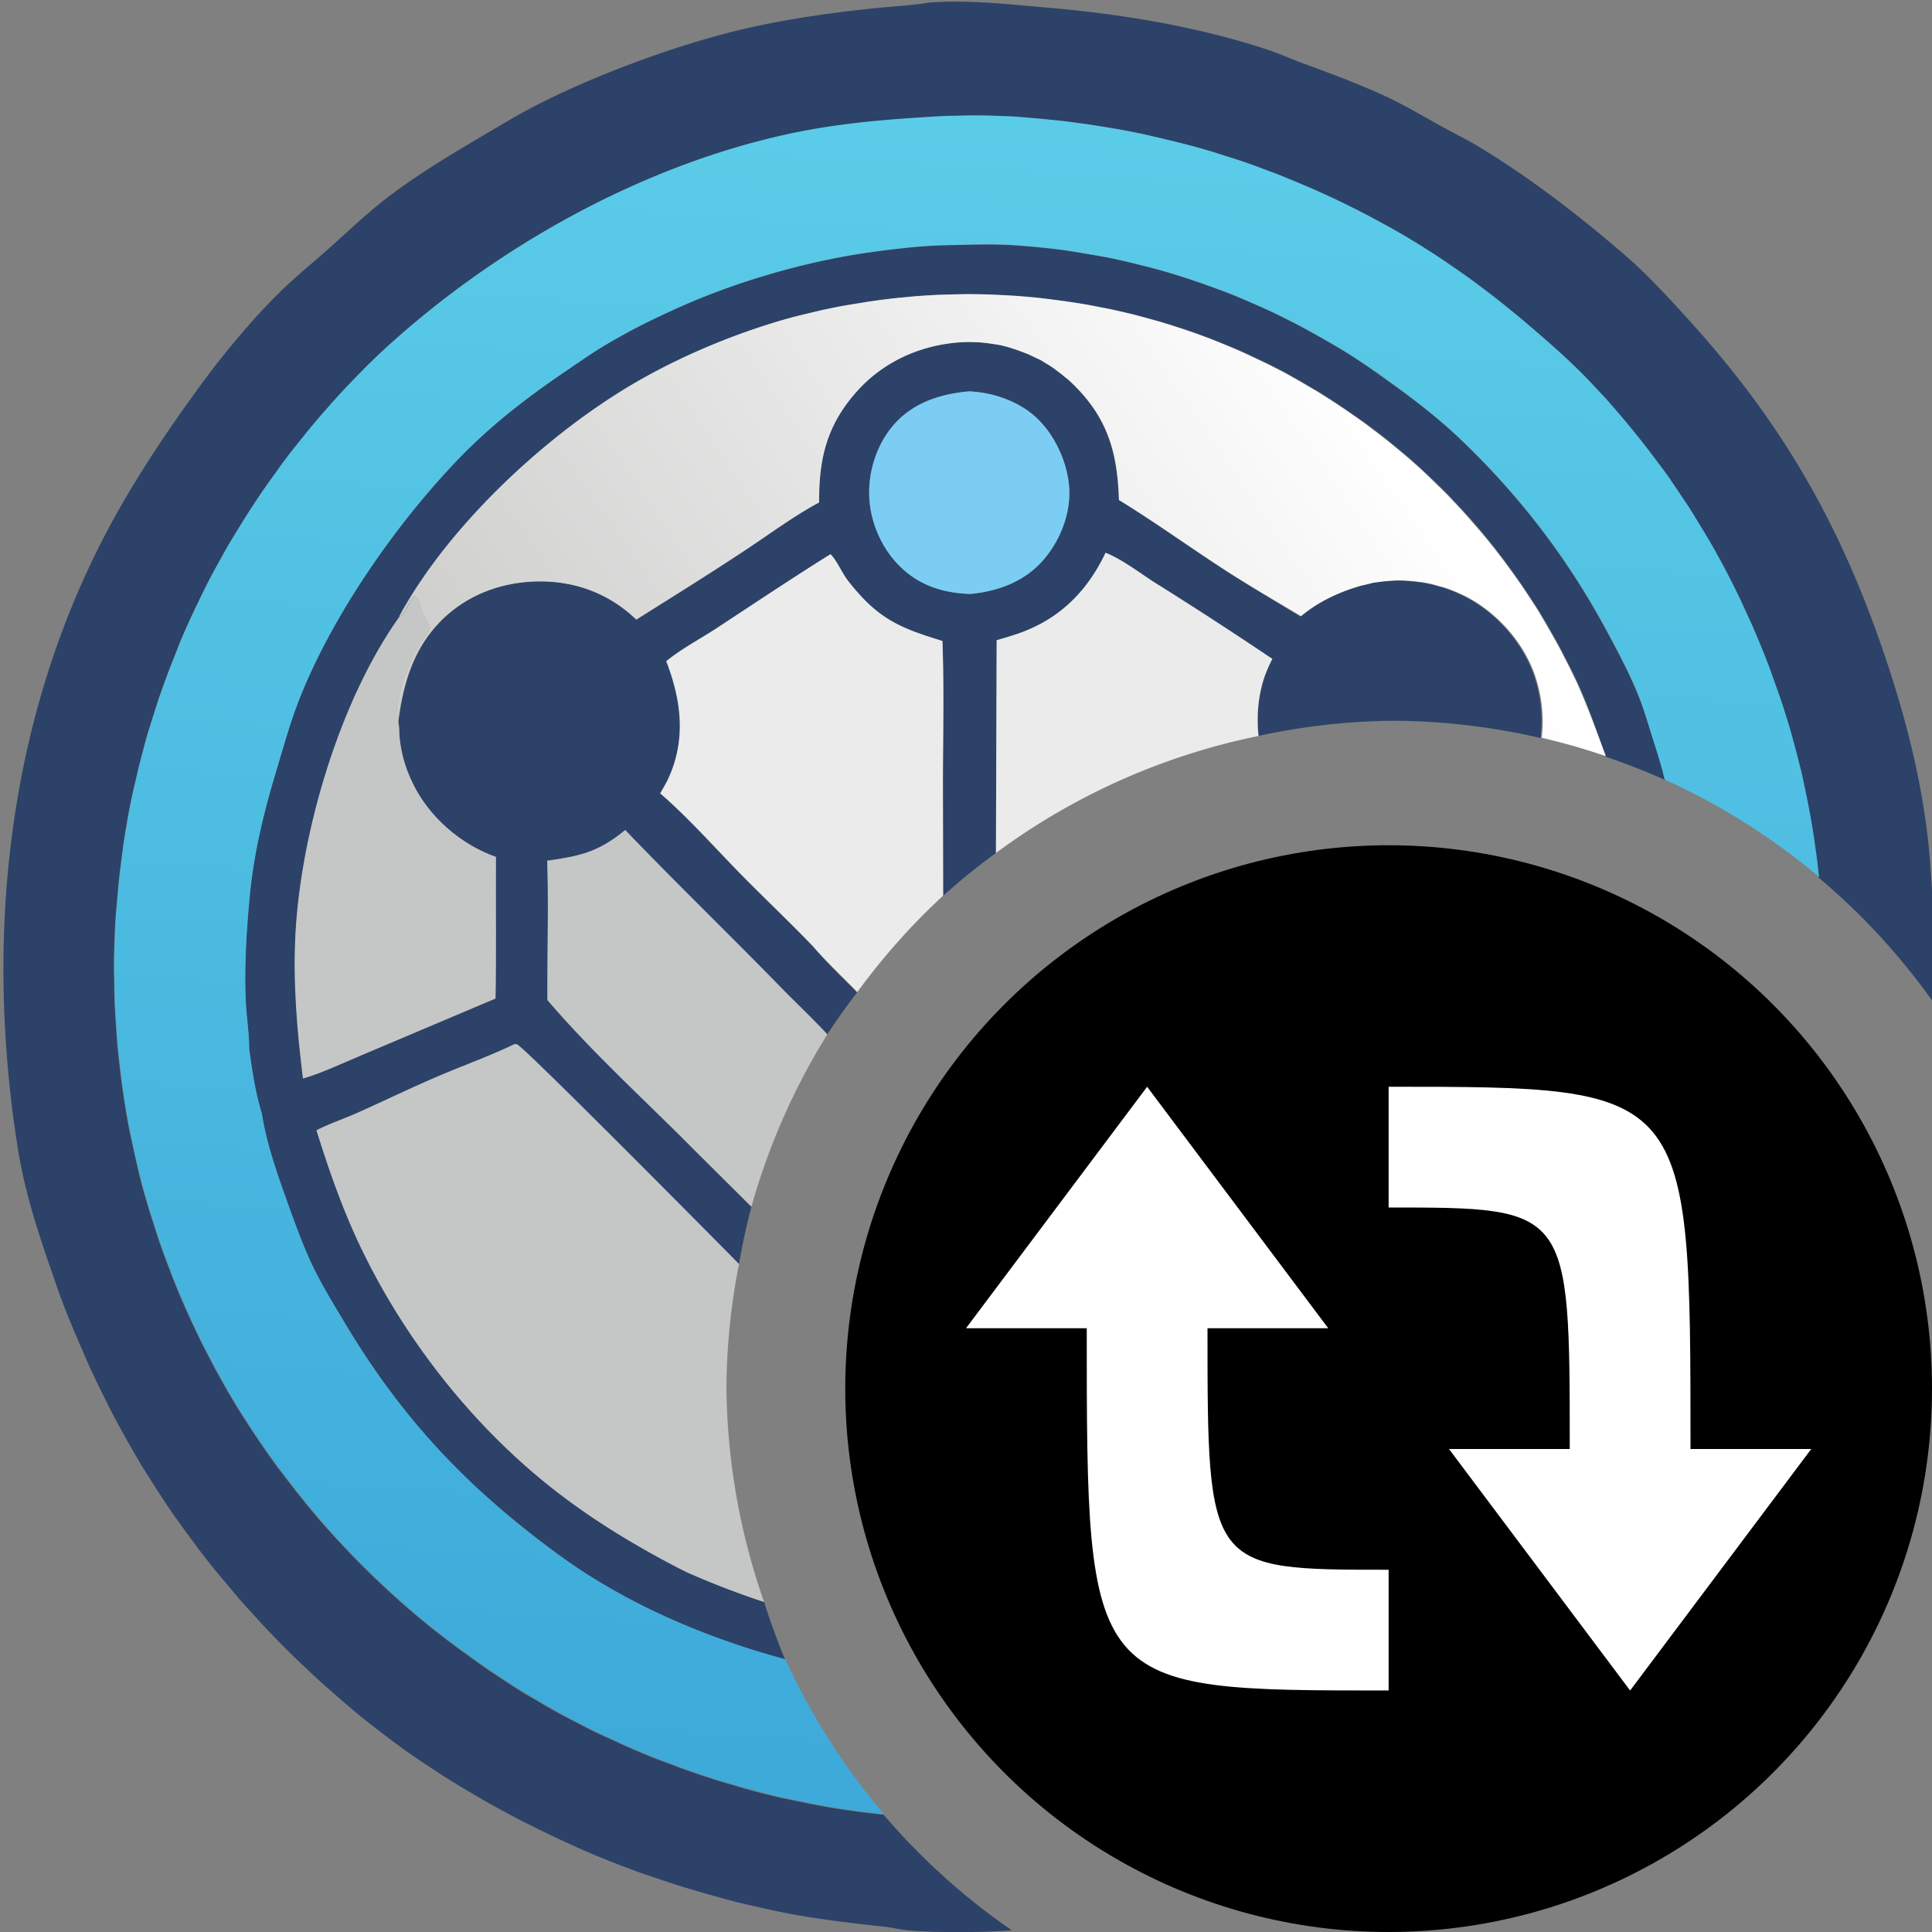 <?xml version="1.0" encoding="UTF-8" standalone="no"?>
<svg
   viewBox="0 0 16 16"
   version="1.1"
   id="svg2"
   sodipodi:docname="sync.svg"
   inkscape:version="1.4 (86a8ad7, 2024-10-11)"
   xmlns:inkscape="http://www.inkscape.org/namespaces/inkscape"
   xmlns:sodipodi="http://sodipodi.sourceforge.net/DTD/sodipodi-0.dtd"
   xmlns="http://www.w3.org/2000/svg"
   xmlns:svg="http://www.w3.org/2000/svg">
  <rect x="0" y="0" width="16" height="16" fill="#808080" stroke="none"/>
  <sodipodi:namedview
     id="namedview2"
     pagecolor="#ffffff"
     bordercolor="#000000"
     borderopacity="0.25"
     inkscape:showpageshadow="2"
     inkscape:pageopacity="0.0"
     inkscape:pagecheckerboard="0"
     inkscape:deskcolor="#d1d1d1"
     inkscape:zoom="80.212426"
     inkscape:cx="-0.29297207"
     inkscape:cy="9.4062733"
     inkscape:window-width="3840"
     inkscape:window-height="2054"
     inkscape:window-x="-11"
     inkscape:window-y="-11"
     inkscape:window-maximized="1"
     inkscape:current-layer="svg2" />
  <defs
     id="defs2">
    <linearGradient
       id="grad"
       gradientUnits="userSpaceOnUse"
       x1="8"
       y1="0"
       x2="8"
       y2="16">
      <stop
         offset="0"
         style="stop-color:#26B6DB"
         id="stop1" />
      <stop
         offset="1"
         style="stop-color:#0882C8"
         id="stop2" />
    </linearGradient>
    <mask
       id="bitemask"
       maskUnits="userSpaceOnUse">
      <g
         id="g2">
        <rect
           id="mask-bg"
           x="0"
           y="0"
           width="16"
           height="16"
           style="fill:#ffffff" />
        <circle
           id="mask-subtract"
           cx="11.5"
           cy="11.5"
           r="5.5"
           style="fill:#000000" />
      </g>
    </mask>
    <linearGradient
       id="gradient_0"
       gradientUnits="userSpaceOnUse"
       x1="488.624"
       y1="857.044"
       x2="534.771"
       y2="167.987"
       gradientTransform="matrix(0.02,0,0,0.02,8.505,-6.453)">
      <stop
         offset="0"
         stop-color="#3DAADA"
         id="stop10" />
      <stop
         offset="1"
         stop-color="#5BCCE8"
         id="stop11" />
    </linearGradient>
    <linearGradient
       id="gradient_1"
       gradientUnits="userSpaceOnUse"
       x1="403.081"
       y1="534.106"
       x2="711.384"
       y2="323.751"
       gradientTransform="matrix(0.02,0,0,0.02,8.505,-6.453)">
      <stop
         offset="0"
         stop-color="#CFCFCE"
         id="stop12" />
      <stop
         offset="1"
         stop-color="white"
         id="stop13" />
    </linearGradient>
  </defs>
  <circle
     id="bubble"
     cx="11.5"
     cy="11.5"
     r="4.5"
     style="fill:#000000" />
  <g
     id="arrows"
     transform="rotate(0 11.5 11.5)">
    <path
       id="arrow-left"
       d="m 11.5,14 0,-1 c -1.5,0 -1.5,0 -1.5,-2 l 1,0 -1.5,-2 -1.5,2 1,0 c 0,3 0,3 2.5,3 z"
       style="fill:#ffffff" />
    <path
       id="arrow-right"
       d="m 11.5,9 0,1 c 1.5,0 1.5,0 1.5,2 l -1,0 1.5,2 1.5,-2 -1,0 C 14,9 14,9 11.5,9 Z"
       style="fill:#ffffff" />
  </g>
  <g
     id="g3"
     transform="translate(-10.971,4.014)">
    <path
       id="path10"
       style="fill:#2c4268;fill-opacity:1;stroke-width:0.02"
       d="m 18.932,-4 c -0.082,-9.758e-4 -0.162,1.577e-4 -0.246,0.006 -0.003,1.84e-4 -0.007,-3.462e-4 -0.01,0 -0.176,0.028 -0.351,0.035 -0.527,0.055 -0.338,0.037 -0.683,0.087 -1.014,0.164 -0.528,0.123 -1.173,0.359 -1.658,0.6 -0.208,0.103 -0.404,0.224 -0.604,0.342 -0.234,0.139 -0.469,0.284 -0.686,0.449 -0.176,0.134 -0.338,0.291 -0.504,0.438 -0.127,0.113 -0.259,0.22 -0.381,0.338 -0.229,0.222 -0.473,0.516 -0.662,0.773 -0.316,0.431 -0.621,0.89 -0.859,1.369 -0.766,1.538 -0.929,3.285 -0.662,4.965 0.057,0.362 0.174,0.715 0.295,1.061 0.017,0.049 0.033,0.098 0.051,0.146 0.018,0.049 0.036,0.098 0.055,0.146 0.019,0.048 0.039,0.095 0.059,0.143 0.02,0.048 0.04,0.095 0.061,0.143 0.021,0.047 0.041,0.096 0.062,0.143 0.021,0.047 0.044,0.094 0.066,0.141 0.022,0.047 0.045,0.092 0.068,0.139 0.023,0.046 0.046,0.093 0.07,0.139 0.024,0.046 0.049,0.091 0.074,0.137 0.025,0.045 0.05,0.09 0.076,0.135 0.026,0.045 0.051,0.09 0.078,0.135 0.027,0.044 0.054,0.087 0.082,0.131 0.028,0.044 0.056,0.088 0.084,0.131 0.028,0.043 0.057,0.086 0.086,0.129 0.029,0.043 0.06,0.085 0.09,0.127 0.03,0.042 0.061,0.083 0.092,0.125 0.031,0.042 0.062,0.084 0.094,0.125 0.032,0.041 0.063,0.081 0.096,0.121 0.033,0.04 0.066,0.079 0.1,0.119 0.033,0.04 0.066,0.08 0.1,0.119 0.034,0.039 0.069,0.077 0.104,0.115 0.035,0.038 0.07,0.078 0.105,0.115 0.036,0.038 0.071,0.074 0.107,0.111 0.036,0.037 0.074,0.075 0.111,0.111 0.037,0.036 0.074,0.072 0.111,0.107 0.038,0.036 0.075,0.071 0.113,0.105 0.038,0.035 0.078,0.069 0.117,0.104 0.039,0.034 0.078,0.068 0.117,0.102 0.04,0.033 0.079,0.067 0.119,0.1 0.04,0.033 0.082,0.064 0.123,0.096 0.041,0.032 0.082,0.063 0.123,0.094 0.042,0.031 0.083,0.062 0.125,0.092 0.058,0.041 0.118,0.082 0.178,0.121 0.06,0.04 0.119,0.079 0.18,0.117 0.061,0.038 0.122,0.075 0.184,0.111 0.062,0.036 0.123,0.073 0.186,0.107 0.062,0.035 0.126,0.068 0.189,0.102 0.063,0.033 0.127,0.064 0.191,0.096 0.064,0.031 0.128,0.062 0.193,0.092 0.065,0.03 0.13,0.06 0.195,0.088 0.066,0.028 0.133,0.056 0.199,0.082 0.066,0.026 0.132,0.052 0.199,0.076 0.067,0.025 0.135,0.047 0.203,0.07 0.068,0.023 0.135,0.045 0.203,0.066 0.068,0.021 0.138,0.041 0.207,0.061 0.069,0.019 0.138,0.039 0.207,0.057 0.069,0.018 0.139,0.033 0.209,0.049 0.07,0.016 0.139,0.031 0.209,0.045 0.271,0.053 0.548,0.086 0.822,0.115 0.074,0.008 0.147,0.027 0.221,0.033 0.196,0.017 0.602,0.018 0.842,-0.002 a 5.505,5.505 0 0 1 -1.061,-0.957 c -0.012,-0.001 -0.025,-0.003 -0.037,-0.004 -0.058,-0.007 -0.118,-0.013 -0.176,-0.021 -0.058,-0.008 -0.116,-0.016 -0.174,-0.025 -0.058,-0.009 -0.116,-0.02 -0.174,-0.031 -0.058,-0.011 -0.116,-0.023 -0.174,-0.035 -0.057,-0.012 -0.115,-0.023 -0.172,-0.037 -0.057,-0.014 -0.113,-0.028 -0.17,-0.043 -0.057,-0.015 -0.113,-0.032 -0.17,-0.049 -0.056,-0.016 -0.114,-0.033 -0.17,-0.051 -0.056,-0.018 -0.11,-0.036 -0.166,-0.055 -0.056,-0.019 -0.111,-0.04 -0.166,-0.061 -0.055,-0.021 -0.111,-0.041 -0.166,-0.062 -0.055,-0.022 -0.108,-0.045 -0.162,-0.068 -0.054,-0.023 -0.107,-0.048 -0.16,-0.072 -0.053,-0.025 -0.107,-0.048 -0.16,-0.074 -0.053,-0.026 -0.104,-0.053 -0.156,-0.08 -0.052,-0.027 -0.105,-0.054 -0.156,-0.082 -0.051,-0.028 -0.102,-0.058 -0.152,-0.088 -0.051,-0.03 -0.102,-0.059 -0.152,-0.09 -0.05,-0.031 -0.099,-0.064 -0.148,-0.096 -0.049,-0.032 -0.098,-0.064 -0.146,-0.098 -0.048,-0.033 -0.095,-0.067 -0.143,-0.102 -0.048,-0.034 -0.096,-0.07 -0.143,-0.105 -0.047,-0.036 -0.093,-0.071 -0.139,-0.107 -0.046,-0.037 -0.09,-0.074 -0.135,-0.111 -0.045,-0.038 -0.089,-0.076 -0.133,-0.115 -0.044,-0.039 -0.088,-0.079 -0.131,-0.119 -0.043,-0.04 -0.085,-0.08 -0.127,-0.121 -0.042,-0.041 -0.084,-0.083 -0.125,-0.125 -0.041,-0.042 -0.081,-0.084 -0.121,-0.127 -0.039,-0.042 -0.077,-0.084 -0.115,-0.127 -0.038,-0.043 -0.075,-0.085 -0.111,-0.129 -0.037,-0.043 -0.072,-0.087 -0.107,-0.131 -0.036,-0.044 -0.071,-0.09 -0.105,-0.135 -0.035,-0.045 -0.07,-0.091 -0.104,-0.137 -0.033,-0.046 -0.065,-0.092 -0.098,-0.139 -0.032,-0.047 -0.065,-0.095 -0.096,-0.143 -0.031,-0.048 -0.062,-0.094 -0.092,-0.143 -0.03,-0.048 -0.059,-0.097 -0.088,-0.146 -0.029,-0.049 -0.056,-0.099 -0.084,-0.148 -0.028,-0.05 -0.054,-0.1 -0.08,-0.15 -0.026,-0.05 -0.053,-0.101 -0.078,-0.152 -0.025,-0.051 -0.048,-0.101 -0.072,-0.152 -0.024,-0.052 -0.048,-0.104 -0.07,-0.156 -0.023,-0.052 -0.045,-0.106 -0.066,-0.158 -0.021,-0.053 -0.041,-0.105 -0.061,-0.158 -0.02,-0.053 -0.04,-0.107 -0.059,-0.16 -0.019,-0.054 -0.035,-0.108 -0.053,-0.162 -0.017,-0.054 -0.035,-0.108 -0.051,-0.162 -0.016,-0.054 -0.032,-0.109 -0.047,-0.164 -0.015,-0.055 -0.028,-0.111 -0.041,-0.166 -0.013,-0.055 -0.025,-0.111 -0.037,-0.166 -0.012,-0.056 -0.025,-0.11 -0.035,-0.166 -0.011,-0.056 -0.02,-0.112 -0.029,-0.168 -0.009,-0.056 -0.018,-0.112 -0.025,-0.168 -0.008,-0.056 -0.015,-0.114 -0.021,-0.17 -0.006,-0.056 -0.013,-0.111 -0.018,-0.168 -0.005,-0.057 -0.008,-0.113 -0.012,-0.17 -0.004,-0.057 -0.007,-0.113 -0.01,-0.17 -0.002,-0.057 -0.003,-0.113 -0.004,-0.17 -8.61e-4,-0.057 -0.003,-0.115 -0.002,-0.172 5.33e-4,-0.057 0.002,-0.113 0.004,-0.17 0.002,-0.058 0.004,-0.114 0.008,-0.172 0.003,-0.057 0.009,-0.115 0.014,-0.172 0.005,-0.057 0.009,-0.115 0.016,-0.172 0.006,-0.057 0.014,-0.115 0.021,-0.172 0.008,-0.057 0.014,-0.113 0.023,-0.17 0.009,-0.057 0.019,-0.115 0.029,-0.172 0.01,-0.057 0.021,-0.112 0.033,-0.168 0.012,-0.056 0.026,-0.114 0.039,-0.17 0.013,-0.056 0.026,-0.11 0.041,-0.166 0.015,-0.056 0.029,-0.113 0.045,-0.168 0.016,-0.055 0.034,-0.109 0.051,-0.164 0.017,-0.055 0.034,-0.11 0.053,-0.164 0.019,-0.054 0.039,-0.11 0.059,-0.164 0.02,-0.054 0.041,-0.107 0.062,-0.16 0.021,-0.054 0.042,-0.107 0.064,-0.16 0.023,-0.053 0.046,-0.106 0.07,-0.158 0.024,-0.052 0.049,-0.104 0.074,-0.156 0.025,-0.052 0.05,-0.103 0.076,-0.154 0.026,-0.051 0.054,-0.102 0.082,-0.152 0.028,-0.051 0.055,-0.101 0.084,-0.15 0.029,-0.05 0.06,-0.099 0.09,-0.148 0.03,-0.049 0.06,-0.098 0.092,-0.146 0.031,-0.048 0.063,-0.097 0.096,-0.145 0.033,-0.048 0.066,-0.094 0.1,-0.141 0.034,-0.047 0.067,-0.093 0.102,-0.139 0.035,-0.046 0.071,-0.092 0.107,-0.137 0.036,-0.045 0.072,-0.091 0.109,-0.135 0.037,-0.044 0.075,-0.088 0.113,-0.131 0.038,-0.043 0.076,-0.087 0.115,-0.129 0.039,-0.042 0.079,-0.084 0.119,-0.125 0.04,-0.041 0.08,-0.083 0.121,-0.123 0.041,-0.04 0.083,-0.08 0.125,-0.119 0.911,-0.835 2.097,-1.504 3.311,-1.775 0.341,-0.076 0.692,-0.115 1.041,-0.139 0.236,-0.016 0.474,-0.03 0.711,-0.02 0.05,0.002 0.1,0.003 0.15,0.006 0.05,0.003 0.1,0.008 0.15,0.012 0.05,0.004 0.099,0.009 0.148,0.014 0.05,0.005 0.101,0.01 0.15,0.016 0.05,0.006 0.099,0.012 0.148,0.02 0.05,0.007 0.099,0.015 0.148,0.023 0.049,0.008 0.099,0.016 0.148,0.025 0.049,0.009 0.099,0.019 0.148,0.029 0.049,0.01 0.098,0.022 0.146,0.033 0.049,0.011 0.098,0.023 0.146,0.035 0.049,0.012 0.096,0.024 0.145,0.037 0.048,0.013 0.097,0.027 0.145,0.041 0.048,0.014 0.095,0.03 0.143,0.045 0.048,0.015 0.097,0.031 0.145,0.047 0.047,0.016 0.094,0.034 0.141,0.051 0.047,0.017 0.094,0.035 0.141,0.053 0.047,0.018 0.092,0.037 0.139,0.057 0.046,0.019 0.093,0.038 0.139,0.059 0.046,0.02 0.091,0.041 0.137,0.062 0.045,0.021 0.09,0.042 0.135,0.064 0.045,0.022 0.09,0.045 0.135,0.068 0.044,0.023 0.089,0.046 0.133,0.07 0.044,0.024 0.087,0.047 0.131,0.072 0.043,0.025 0.088,0.05 0.131,0.076 0.043,0.026 0.085,0.051 0.127,0.078 0.042,0.027 0.085,0.055 0.127,0.082 0.042,0.028 0.082,0.056 0.123,0.084 0.041,0.028 0.082,0.057 0.123,0.086 0.041,0.029 0.081,0.06 0.121,0.09 0.04,0.03 0.08,0.061 0.119,0.092 0.039,0.031 0.079,0.062 0.117,0.094 0.039,0.032 0.077,0.063 0.115,0.096 0.193,0.164 0.389,0.335 0.561,0.521 0.037,0.039 0.074,0.077 0.109,0.117 0.036,0.04 0.071,0.08 0.105,0.121 0.035,0.041 0.07,0.083 0.104,0.125 0.034,0.042 0.067,0.083 0.1,0.125 0.033,0.042 0.066,0.086 0.098,0.129 0.032,0.043 0.065,0.085 0.096,0.129 0.031,0.044 0.06,0.088 0.09,0.133 0.03,0.044 0.061,0.09 0.09,0.135 0.029,0.045 0.056,0.091 0.084,0.137 0.028,0.046 0.055,0.092 0.082,0.139 0.027,0.046 0.054,0.092 0.08,0.139 0.026,0.047 0.051,0.095 0.076,0.143 0.025,0.048 0.049,0.094 0.072,0.143 0.024,0.048 0.046,0.098 0.068,0.146 0.022,0.049 0.045,0.097 0.066,0.146 0.021,0.049 0.042,0.099 0.062,0.148 0.02,0.05 0.04,0.098 0.059,0.148 0.019,0.05 0.037,0.102 0.055,0.152 0.018,0.051 0.036,0.1 0.053,0.15 0.017,0.051 0.033,0.103 0.049,0.154 0.016,0.051 0.031,0.103 0.045,0.154 0.014,0.052 0.028,0.102 0.041,0.154 0.013,0.052 0.025,0.104 0.037,0.156 0.012,0.052 0.024,0.106 0.035,0.158 0.011,0.052 0.022,0.104 0.031,0.156 0.01,0.053 0.019,0.105 0.027,0.158 0.008,0.053 0.014,0.107 0.021,0.16 0.007,0.053 0.016,0.107 0.021,0.16 0.002,0.017 0.004,0.034 0.006,0.051 a 5.505,5.505 0 0 1 0.965,1.053 c 0.011,-0.366 -0.01,-0.732 -0.035,-1.098 C 26.926,2.633 26.793,2.066 26.615,1.522 26.239,0.372 25.748,-0.5 24.93,-1.394 c -0.157,-0.172 -0.318,-0.347 -0.494,-0.5 -0.382,-0.331 -0.79,-0.646 -1.223,-0.908 -0.101,-0.061 -0.209,-0.112 -0.312,-0.17 -0.153,-0.085 -0.304,-0.175 -0.463,-0.248 -0.222,-0.102 -0.448,-0.186 -0.678,-0.27 -0.104,-0.038 -0.205,-0.085 -0.311,-0.119 -0.571,-0.186 -1.187,-0.288 -1.785,-0.34 -0.248,-0.021 -0.487,-0.048 -0.732,-0.051 z m 0.137,2.012 c -0.09,0.001 -0.181,0.004 -0.27,0.006 -0.171,0.003 -0.341,0.022 -0.51,0.043 -0.101,0.013 -0.201,0.027 -0.301,0.045 -0.1,0.018 -0.198,0.038 -0.297,0.061 -0.099,0.023 -0.197,0.049 -0.295,0.076 -0.098,0.028 -0.195,0.057 -0.291,0.09 -0.096,0.032 -0.191,0.066 -0.285,0.104 -0.094,0.037 -0.187,0.077 -0.279,0.119 -0.092,0.042 -0.183,0.085 -0.273,0.131 -0.09,0.046 -0.178,0.096 -0.266,0.146 -0.132,0.078 -0.258,0.168 -0.385,0.254 -0.299,0.204 -0.583,0.425 -0.836,0.686 -0.518,0.534 -1.041,1.282 -1.32,1.973 -0.082,0.202 -0.141,0.414 -0.203,0.623 -0.104,0.348 -0.187,0.684 -0.221,1.047 -0.026,0.278 -0.045,0.568 -0.033,0.848 0.005,0.132 0.028,0.263 0.029,0.395 v 0.012 c 0.024,0.178 0.053,0.367 0.105,0.539 0.039,0.249 0.128,0.502 0.213,0.738 0.059,0.163 0.119,0.331 0.191,0.488 0.08,0.174 0.185,0.343 0.283,0.508 0.48,0.803 1.021,1.372 1.777,1.924 0.549,0.4 1.207,0.683 1.871,0.861 A 5.505,5.505 0 0 1 17.299,9.252 c -0.211,-0.07 -0.419,-0.149 -0.631,-0.242 -0.033,-0.016 -0.065,-0.032 -0.098,-0.049 -0.365,-0.191 -0.712,-0.403 -1.035,-0.658 -0.679,-0.538 -1.251,-1.279 -1.611,-2.062 -0.133,-0.289 -0.237,-0.591 -0.332,-0.895 0.109,-0.056 0.228,-0.095 0.34,-0.145 0.227,-0.101 0.449,-0.209 0.678,-0.307 0.207,-0.088 0.421,-0.164 0.623,-0.262 0.007,3.267e-4 0.013,-3.869e-4 0.02,0.002 0.051,0.019 1.075,1.047 1.838,1.82 A 5.505,5.505 0 0 1 17.194,5.979 C 17.005,5.791 16.815,5.605 16.627,5.416 16.25,5.041 15.85,4.673 15.504,4.268 c -0.003,-0.385 0.011,-0.77 -0.002,-1.154 0.278,-0.039 0.425,-0.073 0.646,-0.254 0.419,0.437 0.856,0.859 1.279,1.293 0.13,0.134 0.266,0.265 0.393,0.402 A 5.505,5.505 0 0 1 18.069,4.205 C 17.947,4.08 17.819,3.959 17.705,3.826 17.507,3.62 17.3,3.425 17.1,3.221 16.881,2.997 16.674,2.763 16.438,2.557 c 0.024,-0.042 0.05,-0.085 0.07,-0.129 0.145,-0.322 0.105,-0.643 -0.02,-0.965 0.126,-0.105 0.279,-0.183 0.416,-0.273 0.313,-0.206 0.626,-0.415 0.943,-0.613 0.051,0.048 0.097,0.157 0.145,0.219 0.245,0.313 0.419,0.389 0.783,0.5 0.014,0.387 0.005,0.777 0.004,1.164 l 0.002,0.945 a 5.505,5.505 0 0 1 0.438,-0.355 l 0.006,-1.762 c 0.066,-0.019 0.131,-0.037 0.195,-0.061 0.331,-0.119 0.559,-0.35 0.707,-0.664 0.139,0.055 0.285,0.169 0.412,0.25 0.327,0.204 0.649,0.414 0.969,0.629 -0.031,0.06 -0.059,0.124 -0.078,0.189 -0.042,0.148 -0.051,0.299 -0.035,0.449 a 5.505,5.505 0 0 1 1.096,-0.125 5.505,5.505 0 0 1 1.238,0.143 c 0.019,-0.162 0.006,-0.327 -0.045,-0.49 -0.089,-0.287 -0.316,-0.545 -0.584,-0.682 -0.018,-0.009 -0.035,-0.017 -0.053,-0.025 -0.018,-0.008 -0.036,-0.016 -0.055,-0.023 -0.019,-0.007 -0.038,-0.015 -0.057,-0.021 -0.019,-0.006 -0.037,-0.01 -0.057,-0.016 -0.019,-0.005 -0.039,-0.011 -0.059,-0.016 -0.019,-0.004 -0.039,-0.008 -0.059,-0.012 -0.02,-0.003 -0.039,-0.005 -0.059,-0.008 -0.02,-0.002 -0.039,-0.004 -0.059,-0.006 -0.02,-0.001 -0.041,-0.003 -0.061,-0.004 -0.02,-4.608e-4 -0.041,-5.298e-4 -0.061,0 -0.02,5.333e-4 -0.039,0.002 -0.059,0.004 -0.02,0.002 -0.039,0.003 -0.059,0.006 -0.02,0.003 -0.041,0.004 -0.061,0.008 -0.02,0.003 -0.037,0.009 -0.057,0.014 -0.019,0.004 -0.039,0.008 -0.059,0.014 -0.019,0.005 -0.038,0.011 -0.057,0.018 -0.153,0.051 -0.307,0.129 -0.43,0.232 C 21.525,0.96 21.303,0.831 21.09,0.692 20.805,0.506 20.527,0.304 20.236,0.127 c -0.013,-0.409 -0.101,-0.7 -0.41,-0.988 -0.014,-0.013 -0.03,-0.024 -0.045,-0.037 -0.015,-0.013 -0.031,-0.025 -0.047,-0.037 -0.016,-0.012 -0.031,-0.024 -0.047,-0.035 -0.016,-0.011 -0.032,-0.021 -0.049,-0.031 -0.017,-0.01 -0.034,-0.022 -0.051,-0.031 -0.017,-0.009 -0.035,-0.017 -0.053,-0.025 -0.018,-0.009 -0.035,-0.018 -0.053,-0.025 -0.018,-0.008 -0.036,-0.015 -0.055,-0.021 -0.018,-0.007 -0.038,-0.014 -0.057,-0.02 -0.019,-0.006 -0.038,-0.013 -0.057,-0.018 -0.019,-0.005 -0.037,-0.01 -0.057,-0.014 -0.019,-0.004 -0.039,-0.007 -0.059,-0.01 -0.019,-0.003 -0.039,-0.006 -0.059,-0.008 -0.02,-0.002 -0.039,-0.005 -0.059,-0.006 -0.02,-0.001 -0.039,-0.002 -0.059,-0.002 -0.02,-3.396e-4 -0.039,-6.248e-4 -0.059,0 -0.336,0.014 -0.655,0.148 -0.883,0.396 -0.257,0.281 -0.327,0.562 -0.324,0.932 -0.213,0.115 -0.411,0.263 -0.613,0.396 C 16.848,0.739 16.544,0.928 16.242,1.118 16.022,0.904 15.74,0.798 15.434,0.801 c -0.309,0.003 -0.604,0.114 -0.82,0.338 -0.224,0.233 -0.304,0.52 -0.344,0.832 0.01,0.041 0.007,0.091 0.012,0.133 0.014,0.129 0.048,0.246 0.104,0.363 0.134,0.282 0.399,0.511 0.693,0.615 -0.003,0.391 0.004,0.783 -0.004,1.174 l -1.105,0.467 c -0.161,0.067 -0.321,0.145 -0.488,0.195 -0.049,-0.396 -0.084,-0.802 -0.062,-1.201 0.045,-0.841 0.368,-1.935 0.859,-2.623 0.396,-0.732 1.173,-1.464 1.879,-1.893 0.38,-0.231 0.818,-0.42 1.244,-0.549 0.043,-0.013 0.085,-0.025 0.129,-0.037 0.044,-0.012 0.089,-0.023 0.133,-0.033 0.044,-0.011 0.087,-0.022 0.131,-0.031 0.044,-0.01 0.088,-0.019 0.133,-0.027 0.044,-0.009 0.09,-0.016 0.135,-0.023 0.045,-0.007 0.088,-0.015 0.133,-0.021 0.045,-0.006 0.09,-0.012 0.135,-0.018 0.045,-0.005 0.09,-0.009 0.135,-0.014 0.045,-0.004 0.09,-0.009 0.135,-0.012 0.045,-0.003 0.092,-0.006 0.137,-0.008 0.045,-0.002 0.09,-0.003 0.135,-0.004 0.045,-9.623e-4 0.09,-0.002 0.135,-0.002 0.045,1.267e-4 0.092,7.331e-4 0.137,0.002 0.045,0.001 0.09,0.004 0.135,0.006 0.045,0.002 0.09,0.004 0.135,0.008 0.045,0.003 0.092,0.007 0.137,0.012 0.045,0.004 0.09,0.01 0.135,0.016 0.045,0.006 0.088,0.011 0.133,0.018 0.045,0.007 0.09,0.014 0.135,0.021 0.045,0.008 0.088,0.017 0.133,0.025 0.044,0.009 0.089,0.017 0.133,0.027 0.044,0.01 0.089,0.02 0.133,0.031 0.044,0.011 0.087,0.023 0.131,0.035 0.044,0.012 0.088,0.024 0.131,0.037 0.043,0.013 0.086,0.027 0.129,0.041 0.043,0.014 0.084,0.028 0.127,0.043 0.043,0.015 0.085,0.031 0.127,0.047 0.042,0.016 0.085,0.034 0.127,0.051 0.042,0.017 0.084,0.035 0.125,0.053 0.041,0.018 0.082,0.038 0.123,0.057 0.041,0.019 0.083,0.038 0.123,0.059 0.04,0.02 0.079,0.039 0.119,0.061 0.033,0.018 0.065,0.036 0.098,0.055 0.032,0.018 0.066,0.038 0.098,0.057 0.032,0.019 0.064,0.037 0.096,0.057 0.032,0.02 0.064,0.04 0.096,0.061 0.031,0.02 0.061,0.04 0.092,0.061 0.031,0.021 0.061,0.043 0.092,0.064 0.03,0.021 0.062,0.042 0.092,0.064 0.03,0.022 0.06,0.046 0.09,0.068 0.03,0.023 0.059,0.045 0.088,0.068 0.029,0.023 0.057,0.046 0.086,0.07 0.029,0.024 0.058,0.048 0.086,0.072 0.028,0.024 0.056,0.049 0.084,0.074 0.028,0.025 0.055,0.051 0.082,0.076 0.027,0.026 0.053,0.05 0.08,0.076 0.027,0.026 0.054,0.054 0.08,0.08 0.026,0.027 0.051,0.053 0.076,0.08 0.026,0.027 0.051,0.054 0.076,0.082 0.025,0.028 0.05,0.056 0.074,0.084 0.024,0.028 0.048,0.055 0.072,0.084 0.024,0.029 0.049,0.059 0.072,0.088 0.023,0.029 0.046,0.058 0.068,0.088 0.023,0.029 0.044,0.058 0.066,0.088 0.022,0.03 0.045,0.061 0.066,0.092 0.021,0.03 0.044,0.061 0.064,0.092 0.021,0.031 0.04,0.061 0.061,0.092 0.02,0.031 0.041,0.062 0.061,0.094 0.02,0.032 0.038,0.064 0.057,0.096 0.019,0.032 0.038,0.065 0.057,0.098 0.018,0.032 0.037,0.065 0.055,0.098 0.018,0.033 0.034,0.065 0.051,0.098 0.017,0.033 0.034,0.066 0.051,0.1 0.016,0.033 0.033,0.068 0.049,0.102 0.093,0.202 0.165,0.411 0.234,0.621 a 5.505,5.505 0 0 1 0.498,0.195 c -0.008,-0.03 -0.015,-0.06 -0.023,-0.09 -0.022,-0.077 -0.046,-0.154 -0.07,-0.23 C 24.622,1.996 24.588,1.866 24.537,1.743 24.467,1.57 24.379,1.403 24.291,1.239 23.968,0.633 23.573,0.113 23.078,-0.363 c -0.19,-0.183 -0.4,-0.344 -0.615,-0.498 -0.057,-0.041 -0.114,-0.082 -0.172,-0.121 -0.058,-0.039 -0.116,-0.078 -0.176,-0.115 -0.059,-0.037 -0.121,-0.072 -0.182,-0.107 -0.061,-0.035 -0.122,-0.069 -0.184,-0.102 -0.062,-0.033 -0.124,-0.065 -0.188,-0.096 -0.063,-0.031 -0.127,-0.06 -0.191,-0.088 -0.064,-0.028 -0.128,-0.056 -0.193,-0.082 -0.065,-0.026 -0.131,-0.05 -0.197,-0.074 -0.066,-0.024 -0.132,-0.047 -0.199,-0.068 -0.067,-0.021 -0.134,-0.042 -0.201,-0.061 -0.068,-0.019 -0.137,-0.036 -0.205,-0.053 -0.068,-0.017 -0.136,-0.033 -0.205,-0.047 -0.069,-0.014 -0.138,-0.025 -0.207,-0.037 -0.069,-0.012 -0.139,-0.024 -0.209,-0.033 -0.07,-0.009 -0.139,-0.017 -0.209,-0.023 -0.07,-0.007 -0.139,-0.011 -0.209,-0.016 -0.088,-0.005 -0.178,-0.005 -0.268,-0.004 z m -0.072,1.215 c 0.182,0.009 0.37,0.069 0.514,0.182 0.173,0.136 0.289,0.37 0.312,0.586 C 19.847,0.213 19.762,0.442 19.623,0.61 19.468,0.798 19.246,0.881 19.008,0.905 18.814,0.898 18.633,0.851 18.481,0.727 18.304,0.583 18.192,0.36 18.172,0.135 c -0.019,-0.218 0.051,-0.455 0.193,-0.623 0.161,-0.19 0.39,-0.264 0.631,-0.285 z" />
    <path
       id="path11"
       style="fill:url(#gradient_0);stroke-width:0.02"
       d="m 18.861,-3.056 c -0.119,0.004 -0.237,0.012 -0.355,0.02 -0.349,0.024 -0.7,0.062 -1.041,0.139 -1.213,0.271 -2.4,0.94 -3.311,1.775 -0.042,0.039 -0.084,0.079 -0.125,0.119 -0.041,0.04 -0.081,0.082 -0.121,0.123 -0.04,0.041 -0.08,0.083 -0.119,0.125 -0.039,0.042 -0.077,0.086 -0.115,0.129 -0.038,0.043 -0.076,0.087 -0.113,0.131 -0.037,0.044 -0.073,0.09 -0.109,0.135 -0.036,0.045 -0.073,0.089 -0.107,0.135 -0.035,0.046 -0.068,0.094 -0.102,0.141 -0.034,0.047 -0.067,0.093 -0.1,0.141 -0.033,0.048 -0.064,0.096 -0.096,0.145 -0.031,0.048 -0.062,0.097 -0.092,0.146 -0.03,0.049 -0.061,0.099 -0.09,0.148 -0.029,0.05 -0.056,0.1 -0.084,0.15 -0.028,0.051 -0.056,0.101 -0.082,0.152 -0.026,0.051 -0.051,0.102 -0.076,0.154 -0.025,0.052 -0.05,0.104 -0.074,0.156 -0.024,0.052 -0.048,0.105 -0.07,0.158 -0.023,0.053 -0.043,0.107 -0.064,0.16 -0.021,0.054 -0.043,0.106 -0.062,0.16 -0.02,0.054 -0.04,0.11 -0.059,0.164 -0.019,0.054 -0.035,0.109 -0.053,0.164 -0.017,0.055 -0.035,0.109 -0.051,0.164 -0.016,0.055 -0.03,0.112 -0.045,0.168 -0.015,0.056 -0.028,0.11 -0.041,0.166 -0.013,0.056 -0.027,0.114 -0.039,0.17 -0.012,0.056 -0.023,0.111 -0.033,0.168 -0.01,0.057 -0.02,0.115 -0.029,0.172 -0.009,0.057 -0.016,0.113 -0.023,0.17 -0.008,0.057 -0.015,0.115 -0.021,0.172 -0.006,0.057 -0.011,0.115 -0.016,0.172 -0.005,0.057 -0.01,0.114 -0.014,0.172 -0.003,0.057 -0.006,0.114 -0.008,0.172 -0.002,0.057 -0.003,0.113 -0.004,0.17 -5.19e-4,0.057 0.001,0.113 0.002,0.17 8.74e-4,0.057 0.002,0.115 0.004,0.172 0.002,0.057 0.006,0.113 0.01,0.17 0.004,0.057 0.007,0.113 0.012,0.17 0.005,0.057 0.011,0.112 0.018,0.168 0.006,0.056 0.014,0.114 0.021,0.17 0.008,0.056 0.016,0.112 0.025,0.168 0.009,0.056 0.019,0.112 0.029,0.168 0.011,0.056 0.023,0.111 0.035,0.166 0.012,0.056 0.024,0.111 0.037,0.166 0.013,0.055 0.026,0.111 0.041,0.166 0.015,0.055 0.031,0.11 0.047,0.164 0.016,0.054 0.033,0.108 0.051,0.162 0.017,0.054 0.034,0.108 0.053,0.162 0.019,0.054 0.039,0.107 0.059,0.16 0.02,0.053 0.039,0.106 0.061,0.158 0.021,0.053 0.044,0.106 0.066,0.158 0.023,0.052 0.046,0.105 0.07,0.156 0.024,0.052 0.047,0.101 0.072,0.152 0.025,0.051 0.052,0.102 0.078,0.152 0.026,0.05 0.053,0.101 0.08,0.15 0.028,0.05 0.055,0.099 0.084,0.148 0.029,0.049 0.058,0.098 0.088,0.146 0.03,0.048 0.061,0.095 0.092,0.143 0.031,0.048 0.063,0.096 0.096,0.143 0.032,0.047 0.064,0.093 0.098,0.139 0.033,0.046 0.069,0.092 0.104,0.137 0.035,0.045 0.07,0.09 0.105,0.135 0.036,0.044 0.071,0.087 0.107,0.131 0.037,0.043 0.074,0.086 0.111,0.129 0.038,0.043 0.076,0.085 0.115,0.127 0.04,0.043 0.08,0.085 0.121,0.127 0.041,0.042 0.083,0.084 0.125,0.125 0.042,0.041 0.084,0.081 0.127,0.121 0.043,0.04 0.087,0.08 0.131,0.119 0.044,0.039 0.088,0.077 0.133,0.115 0.045,0.038 0.089,0.075 0.135,0.111 0.046,0.037 0.092,0.072 0.139,0.107 0.047,0.036 0.095,0.071 0.143,0.105 0.048,0.034 0.094,0.068 0.143,0.102 0.048,0.033 0.097,0.066 0.146,0.098 0.049,0.032 0.098,0.065 0.148,0.096 0.05,0.031 0.102,0.06 0.152,0.09 0.051,0.03 0.101,0.058 0.152,0.086 0.051,0.028 0.104,0.057 0.156,0.084 0.052,0.027 0.103,0.054 0.156,0.08 0.053,0.026 0.107,0.05 0.16,0.074 0.053,0.025 0.106,0.049 0.16,0.072 0.054,0.023 0.108,0.046 0.162,0.068 0.055,0.022 0.111,0.042 0.166,0.062 0.055,0.021 0.11,0.041 0.166,0.061 0.056,0.019 0.11,0.037 0.166,0.055 0.056,0.018 0.113,0.034 0.17,0.051 0.056,0.016 0.113,0.032 0.17,0.047 0.057,0.015 0.113,0.031 0.17,0.045 0.057,0.014 0.114,0.025 0.172,0.037 0.057,0.012 0.116,0.024 0.174,0.035 0.058,0.011 0.116,0.022 0.174,0.031 0.058,0.009 0.116,0.017 0.174,0.025 0.058,0.008 0.117,0.015 0.176,0.021 0.012,0.001 0.025,0.003 0.037,0.004 A 5.505,5.505 0 0 1 17.475,9.727 c -0.664,-0.179 -1.322,-0.461 -1.871,-0.861 -0.756,-0.552 -1.297,-1.121 -1.777,-1.924 -0.098,-0.165 -0.203,-0.334 -0.283,-0.508 -0.072,-0.157 -0.133,-0.326 -0.191,-0.488 -0.085,-0.237 -0.174,-0.489 -0.213,-0.738 -0.053,-0.172 -0.082,-0.361 -0.105,-0.539 V 4.657 c -0.002,-0.132 -0.024,-0.263 -0.029,-0.395 -0.011,-0.279 0.007,-0.57 0.033,-0.848 0.034,-0.363 0.116,-0.699 0.221,-1.047 0.063,-0.209 0.121,-0.421 0.203,-0.623 0.279,-0.691 0.803,-1.439 1.32,-1.973 0.253,-0.26 0.537,-0.482 0.836,-0.686 0.126,-0.086 0.253,-0.176 0.385,-0.254 0.088,-0.051 0.176,-0.1 0.266,-0.146 0.09,-0.046 0.181,-0.089 0.273,-0.131 0.092,-0.042 0.185,-0.082 0.279,-0.119 0.094,-0.037 0.189,-0.071 0.285,-0.104 0.096,-0.032 0.193,-0.062 0.291,-0.09 0.098,-0.028 0.196,-0.054 0.295,-0.076 0.099,-0.023 0.197,-0.043 0.297,-0.061 0.1,-0.018 0.2,-0.032 0.301,-0.045 0.169,-0.021 0.339,-0.04 0.51,-0.043 0.177,-0.003 0.361,-0.013 0.537,-0.002 0.07,0.004 0.139,0.009 0.209,0.016 0.07,0.007 0.139,0.014 0.209,0.023 0.07,0.009 0.14,0.022 0.209,0.033 0.069,0.012 0.138,0.023 0.207,0.037 0.069,0.014 0.137,0.03 0.205,0.047 0.068,0.017 0.137,0.034 0.205,0.053 0.068,0.019 0.134,0.039 0.201,0.061 0.067,0.021 0.133,0.045 0.199,0.068 0.066,0.024 0.132,0.048 0.197,0.074 0.065,0.026 0.129,0.054 0.193,0.082 0.064,0.028 0.128,0.057 0.191,0.088 0.063,0.031 0.126,0.063 0.188,0.096 0.062,0.033 0.123,0.067 0.184,0.102 0.061,0.035 0.122,0.07 0.182,0.107 0.059,0.037 0.118,0.076 0.176,0.115 0.058,0.039 0.115,0.08 0.172,0.121 0.215,0.154 0.425,0.315 0.615,0.498 0.495,0.476 0.89,0.996 1.213,1.602 0.088,0.164 0.176,0.331 0.246,0.504 0.05,0.124 0.085,0.253 0.125,0.381 0.025,0.076 0.048,0.153 0.07,0.23 0.008,0.03 0.015,0.06 0.023,0.09 a 5.505,5.505 0 0 1 1.279,0.807 c -0.002,-0.017 -0.004,-0.034 -0.006,-0.051 -0.006,-0.053 -0.012,-0.107 -0.02,-0.16 -0.007,-0.053 -0.015,-0.107 -0.023,-0.16 -0.008,-0.053 -0.018,-0.106 -0.027,-0.158 -0.01,-0.053 -0.02,-0.104 -0.031,-0.156 -0.011,-0.052 -0.021,-0.106 -0.033,-0.158 -0.012,-0.052 -0.026,-0.104 -0.039,-0.156 -0.013,-0.052 -0.027,-0.103 -0.041,-0.154 -0.014,-0.052 -0.029,-0.103 -0.045,-0.154 -0.016,-0.051 -0.032,-0.103 -0.049,-0.154 -0.017,-0.051 -0.035,-0.1 -0.053,-0.15 -0.018,-0.05 -0.036,-0.102 -0.055,-0.152 -0.019,-0.05 -0.038,-0.099 -0.059,-0.148 -0.02,-0.05 -0.041,-0.099 -0.062,-0.148 -0.021,-0.049 -0.044,-0.098 -0.066,-0.146 -0.022,-0.049 -0.045,-0.098 -0.068,-0.146 -0.024,-0.048 -0.048,-0.095 -0.072,-0.143 -0.025,-0.048 -0.05,-0.096 -0.076,-0.143 -0.026,-0.047 -0.051,-0.092 -0.078,-0.139 -0.027,-0.046 -0.056,-0.093 -0.084,-0.139 -0.028,-0.046 -0.055,-0.092 -0.084,-0.137 -0.029,-0.045 -0.06,-0.09 -0.09,-0.135 -0.03,-0.044 -0.059,-0.089 -0.09,-0.133 -0.031,-0.044 -0.064,-0.086 -0.096,-0.129 -0.032,-0.043 -0.065,-0.087 -0.098,-0.129 -0.033,-0.042 -0.066,-0.083 -0.1,-0.125 -0.034,-0.042 -0.069,-0.084 -0.104,-0.125 -0.035,-0.041 -0.07,-0.081 -0.105,-0.121 -0.036,-0.04 -0.073,-0.078 -0.109,-0.117 -0.172,-0.186 -0.368,-0.357 -0.561,-0.521 -0.038,-0.033 -0.077,-0.064 -0.115,-0.096 -0.039,-0.032 -0.078,-0.063 -0.117,-0.094 -0.039,-0.031 -0.079,-0.062 -0.119,-0.092 -0.04,-0.03 -0.081,-0.061 -0.121,-0.09 -0.041,-0.029 -0.082,-0.058 -0.123,-0.086 -0.041,-0.028 -0.081,-0.056 -0.123,-0.084 -0.042,-0.028 -0.085,-0.055 -0.127,-0.082 -0.042,-0.027 -0.084,-0.052 -0.127,-0.078 -0.043,-0.026 -0.087,-0.051 -0.131,-0.076 -0.043,-0.025 -0.087,-0.048 -0.131,-0.072 -0.044,-0.024 -0.088,-0.047 -0.133,-0.07 -0.044,-0.023 -0.09,-0.046 -0.135,-0.068 -0.045,-0.022 -0.089,-0.043 -0.135,-0.064 -0.045,-0.021 -0.091,-0.042 -0.137,-0.062 -0.046,-0.02 -0.092,-0.039 -0.139,-0.059 -0.046,-0.019 -0.092,-0.038 -0.139,-0.057 -0.047,-0.018 -0.094,-0.035 -0.141,-0.053 -0.047,-0.017 -0.093,-0.035 -0.141,-0.051 -0.047,-0.016 -0.097,-0.032 -0.145,-0.047 -0.048,-0.015 -0.095,-0.031 -0.143,-0.045 -0.048,-0.014 -0.096,-0.028 -0.145,-0.041 -0.048,-0.013 -0.096,-0.025 -0.145,-0.037 -0.049,-0.012 -0.098,-0.024 -0.146,-0.035 -0.049,-0.011 -0.097,-0.023 -0.146,-0.033 -0.049,-0.01 -0.099,-0.02 -0.148,-0.029 -0.049,-0.009 -0.099,-0.017 -0.148,-0.025 -0.049,-0.008 -0.099,-0.016 -0.148,-0.023 -0.05,-0.007 -0.099,-0.013 -0.148,-0.02 -0.05,-0.006 -0.101,-0.011 -0.15,-0.016 -0.05,-0.005 -0.098,-0.01 -0.148,-0.014 -0.05,-0.004 -0.1,-0.009 -0.15,-0.012 -0.05,-0.003 -0.1,-0.004 -0.15,-0.006 -0.118,-0.005 -0.237,-0.004 -0.355,-3e-7 z" />
    <path
       id="path13"
       style="fill:url(#gradient_1);stroke-width:0.02"
       d="m 19.004,-1.578 c -0.045,-1.4e-4 -0.09,9.865e-4 -0.135,0.002 -0.045,9.6e-4 -0.09,0.002 -0.135,0.004 -0.045,0.002 -0.092,0.005 -0.137,0.008 -0.045,0.003 -0.09,0.007 -0.135,0.012 -0.045,0.004 -0.09,0.008 -0.135,0.014 -0.045,0.005 -0.09,0.011 -0.135,0.018 -0.045,0.006 -0.088,0.014 -0.133,0.021 -0.045,0.007 -0.09,0.015 -0.135,0.023 -0.044,0.009 -0.089,0.018 -0.133,0.027 -0.044,0.01 -0.087,0.021 -0.131,0.031 -0.044,0.011 -0.089,0.021 -0.133,0.033 -0.044,0.012 -0.086,0.024 -0.129,0.037 -0.426,0.129 -0.864,0.318 -1.244,0.549 -0.706,0.429 -1.483,1.16 -1.879,1.893 0.066,-0.032 0.072,-0.136 0.131,-0.172 0.035,0.023 0.04,0.057 0.049,0.096 0.009,0.039 0.077,0.155 0.076,0.17 -2.87e-4,0.006 -0.016,0.034 -0.02,0.039 -0.035,0.059 -0.076,0.113 -0.107,0.174 -0.079,0.152 -0.164,0.397 -0.137,0.57 0.04,-0.312 0.12,-0.599 0.344,-0.832 0.216,-0.224 0.511,-0.335 0.82,-0.338 0.307,-0.003 0.588,0.103 0.809,0.316 0.301,-0.189 0.605,-0.378 0.902,-0.574 0.202,-0.133 0.4,-0.282 0.613,-0.396 -0.003,-0.37 0.067,-0.651 0.324,-0.932 0.228,-0.249 0.547,-0.383 0.883,-0.396 0.02,-6.248e-4 0.039,-3.396e-4 0.059,0 0.02,3.266e-4 0.039,6.598e-4 0.059,0.002 0.02,0.001 0.039,0.004 0.059,0.006 0.02,0.002 0.039,0.005 0.059,0.008 0.019,0.003 0.039,0.006 0.059,0.01 0.019,0.004 0.038,0.009 0.057,0.014 0.019,0.005 0.038,0.012 0.057,0.018 0.019,0.006 0.038,0.013 0.057,0.02 0.018,0.007 0.037,0.014 0.055,0.021 0.018,0.008 0.035,0.017 0.053,0.025 0.018,0.009 0.036,0.016 0.053,0.025 0.017,0.009 0.034,0.021 0.051,0.031 0.017,0.01 0.033,0.02 0.049,0.031 0.016,0.011 0.031,0.023 0.047,0.035 0.016,0.012 0.032,0.024 0.047,0.037 0.015,0.013 0.031,0.024 0.045,0.037 0.31,0.288 0.398,0.579 0.41,0.988 0.29,0.177 0.569,0.379 0.854,0.564 0.213,0.139 0.435,0.268 0.654,0.398 0.123,-0.104 0.277,-0.182 0.43,-0.232 0.019,-0.006 0.038,-0.012 0.057,-0.018 0.019,-0.005 0.039,-0.009 0.059,-0.014 0.019,-0.004 0.037,-0.01 0.057,-0.014 0.02,-0.003 0.041,-0.005 0.061,-0.008 0.02,-0.003 0.039,-0.004 0.059,-0.006 0.02,-0.002 0.041,-0.003 0.061,-0.004 0.02,-5.312e-4 0.039,-4.622e-4 0.059,0 0.02,4.6e-4 0.041,0.002 0.061,0.004 0.02,0.001 0.039,0.003 0.059,0.006 0.02,0.002 0.039,0.004 0.059,0.008 0.02,0.003 0.039,0.007 0.059,0.012 0.019,0.004 0.039,0.01 0.059,0.016 0.019,0.005 0.038,0.009 0.057,0.016 0.019,0.006 0.038,0.014 0.057,0.021 0.019,0.007 0.037,0.015 0.055,0.023 0.018,0.008 0.035,0.016 0.053,0.025 0.268,0.137 0.494,0.395 0.584,0.682 0.051,0.163 0.066,0.328 0.047,0.49 a 5.505,5.505 0 0 1 0.531,0.152 C 24.192,2.039 24.117,1.831 24.024,1.627 24.008,1.594 23.991,1.559 23.975,1.526 23.958,1.492 23.941,1.459 23.924,1.426 23.907,1.393 23.891,1.361 23.873,1.328 23.855,1.296 23.837,1.263 23.818,1.231 23.8,1.198 23.781,1.165 23.762,1.133 23.743,1.101 23.725,1.069 23.705,1.037 23.686,1.006 23.665,0.975 23.645,0.944 23.624,0.912 23.605,0.883 23.584,0.852 23.563,0.821 23.541,0.79 23.52,0.76 23.498,0.73 23.475,0.698 23.453,0.668 23.431,0.638 23.41,0.61 23.387,0.58 23.364,0.551 23.342,0.522 23.318,0.493 23.295,0.463 23.27,0.433 23.246,0.405 c -0.024,-0.029 -0.048,-0.056 -0.072,-0.084 -0.024,-0.028 -0.049,-0.056 -0.074,-0.084 -0.025,-0.028 -0.051,-0.055 -0.076,-0.082 -0.026,-0.027 -0.05,-0.054 -0.076,-0.08 -0.026,-0.027 -0.053,-0.052 -0.08,-0.078 -0.027,-0.026 -0.053,-0.053 -0.08,-0.078 -0.027,-0.026 -0.054,-0.051 -0.082,-0.076 -0.028,-0.025 -0.056,-0.05 -0.084,-0.074 -0.028,-0.024 -0.057,-0.048 -0.086,-0.072 -0.029,-0.024 -0.057,-0.047 -0.086,-0.07 -0.029,-0.023 -0.058,-0.046 -0.088,-0.068 -0.03,-0.023 -0.06,-0.046 -0.09,-0.068 -0.03,-0.022 -0.059,-0.043 -0.09,-0.064 -0.03,-0.021 -0.063,-0.044 -0.094,-0.064 -0.031,-0.021 -0.06,-0.04 -0.092,-0.061 -0.031,-0.02 -0.064,-0.041 -0.096,-0.061 -0.032,-0.02 -0.064,-0.038 -0.096,-0.057 -0.032,-0.019 -0.065,-0.038 -0.098,-0.057 -0.033,-0.018 -0.065,-0.037 -0.098,-0.055 -0.04,-0.021 -0.079,-0.04 -0.119,-0.061 -0.04,-0.02 -0.082,-0.039 -0.123,-0.059 -0.041,-0.019 -0.082,-0.039 -0.123,-0.057 -0.041,-0.018 -0.083,-0.036 -0.125,-0.053 -0.042,-0.017 -0.085,-0.035 -0.127,-0.051 -0.042,-0.016 -0.084,-0.032 -0.127,-0.047 -0.043,-0.015 -0.084,-0.029 -0.127,-0.043 -0.043,-0.014 -0.086,-0.028 -0.129,-0.041 -0.043,-0.013 -0.087,-0.025 -0.131,-0.037 -0.044,-0.012 -0.087,-0.024 -0.131,-0.035 -0.044,-0.011 -0.089,-0.021 -0.133,-0.031 -0.044,-0.01 -0.088,-0.019 -0.133,-0.027 -0.044,-0.009 -0.088,-0.018 -0.133,-0.025 -0.045,-0.008 -0.09,-0.015 -0.135,-0.021 -0.045,-0.007 -0.088,-0.012 -0.133,-0.018 -0.045,-0.006 -0.09,-0.011 -0.135,-0.016 -0.045,-0.004 -0.092,-0.008 -0.137,-0.012 -0.045,-0.003 -0.09,-0.006 -0.135,-0.008 -0.045,-0.002 -0.09,-0.005 -0.135,-0.006 -0.045,-0.001 -0.092,-0.002 -0.137,-0.002 z" />
    <path
       fill="#7ccdf4"
       d="M 19.008,0.905 C 18.814,0.899 18.633,0.852 18.48,0.727 18.303,0.584 18.191,0.361 18.172,0.135 c -0.019,-0.218 0.051,-0.455 0.194,-0.623 0.161,-0.19 0.39,-0.264 0.632,-0.285 0.182,0.009 0.369,0.068 0.513,0.181 0.173,0.136 0.288,0.37 0.312,0.586 0.024,0.219 -0.06,0.447 -0.199,0.615 -0.155,0.188 -0.377,0.272 -0.614,0.296 z"
       id="path14"
       style="stroke-width:0.02" />
    <path
       id="path15"
       style="fill:#ebebeb;fill-opacity:1;stroke-width:0.02"
       d="m 20.127,0.563 c -0.148,0.314 -0.376,0.545 -0.707,0.664 -0.064,0.023 -0.13,0.042 -0.195,0.061 l -0.006,1.762 a 5.505,5.505 0 0 1 2.174,-0.969 c -0.016,-0.15 -0.005,-0.302 0.037,-0.449 0.019,-0.065 0.047,-0.129 0.078,-0.189 -0.32,-0.215 -0.642,-0.425 -0.969,-0.629 -0.127,-0.081 -0.273,-0.195 -0.412,-0.25 z" />
    <path
       id="path16"
       style="fill:#ebebeb;fill-opacity:1;stroke-width:0.02"
       d="m 17.848,0.576 c -0.317,0.198 -0.631,0.408 -0.943,0.613 -0.137,0.09 -0.29,0.169 -0.416,0.273 0.124,0.321 0.165,0.643 0.02,0.965 -0.02,0.044 -0.046,0.087 -0.07,0.129 0.237,0.206 0.443,0.44 0.662,0.664 0.2,0.204 0.408,0.399 0.605,0.605 0.114,0.132 0.243,0.252 0.365,0.377 a 5.505,5.505 0 0 1 0.711,-0.799 l -0.002,-0.945 c 0.001,-0.387 0.01,-0.777 -0.004,-1.164 -0.364,-0.111 -0.539,-0.187 -0.783,-0.5 -0.048,-0.061 -0.093,-0.171 -0.145,-0.219 z" />
    <path
       fill="#c5c6c6"
       d="m 13.48,4.919 c -0.049,-0.396 -0.084,-0.803 -0.062,-1.202 0.045,-0.841 0.368,-1.934 0.86,-2.622 0.066,-0.032 0.072,-0.138 0.13,-0.173 0.035,0.023 0.04,0.057 0.049,0.096 0.009,0.039 0.077,0.156 0.077,0.171 -2.87e-4,0.006 -0.016,0.032 -0.019,0.038 -0.035,0.059 -0.076,0.113 -0.108,0.173 -0.079,0.152 -0.165,0.397 -0.137,0.57 0.01,0.041 0.006,0.091 0.011,0.133 0.014,0.129 0.049,0.246 0.105,0.363 0.134,0.282 0.398,0.513 0.692,0.617 -0.003,0.391 0.004,0.782 -0.004,1.172 l -1.105,0.468 c -0.161,0.067 -0.322,0.145 -0.49,0.195 z"
       id="path17"
       style="stroke-width:0.02" />
    <path
       id="path18"
       style="fill:#c5c6c6;fill-opacity:1;stroke-width:0.02"
       d="m 16.149,2.86 c -0.221,0.181 -0.368,0.215 -0.646,0.254 0.013,0.384 -0.001,0.77 0.002,1.154 0.346,0.405 0.746,0.773 1.123,1.148 0.188,0.189 0.378,0.376 0.566,0.564 a 5.505,5.505 0 0 1 0.629,-1.428 C 17.696,4.415 17.558,4.286 17.428,4.153 17.005,3.719 16.568,3.297 16.149,2.86 Z" />
    <path
       id="path21"
       style="fill:#c5c6c6;fill-opacity:1;stroke-width:0.02"
       d="m 15.233,4.633 c -0.202,0.097 -0.416,0.174 -0.623,0.262 -0.229,0.097 -0.451,0.205 -0.678,0.307 -0.112,0.05 -0.231,0.089 -0.34,0.145 0.095,0.303 0.199,0.605 0.332,0.895 0.36,0.784 0.932,1.525 1.611,2.062 0.323,0.256 0.67,0.467 1.035,0.658 0.032,0.017 0.065,0.033 0.098,0.049 0.212,0.093 0.42,0.173 0.631,0.242 a 5.505,5.505 0 0 1 -0.312,-1.793 5.505,5.505 0 0 1 0.104,-1.006 C 16.33,5.685 15.3,4.653 15.252,4.635 c -0.006,-0.002 -0.013,-0.002 -0.02,-0.002 z" />
  </g>
</svg>
